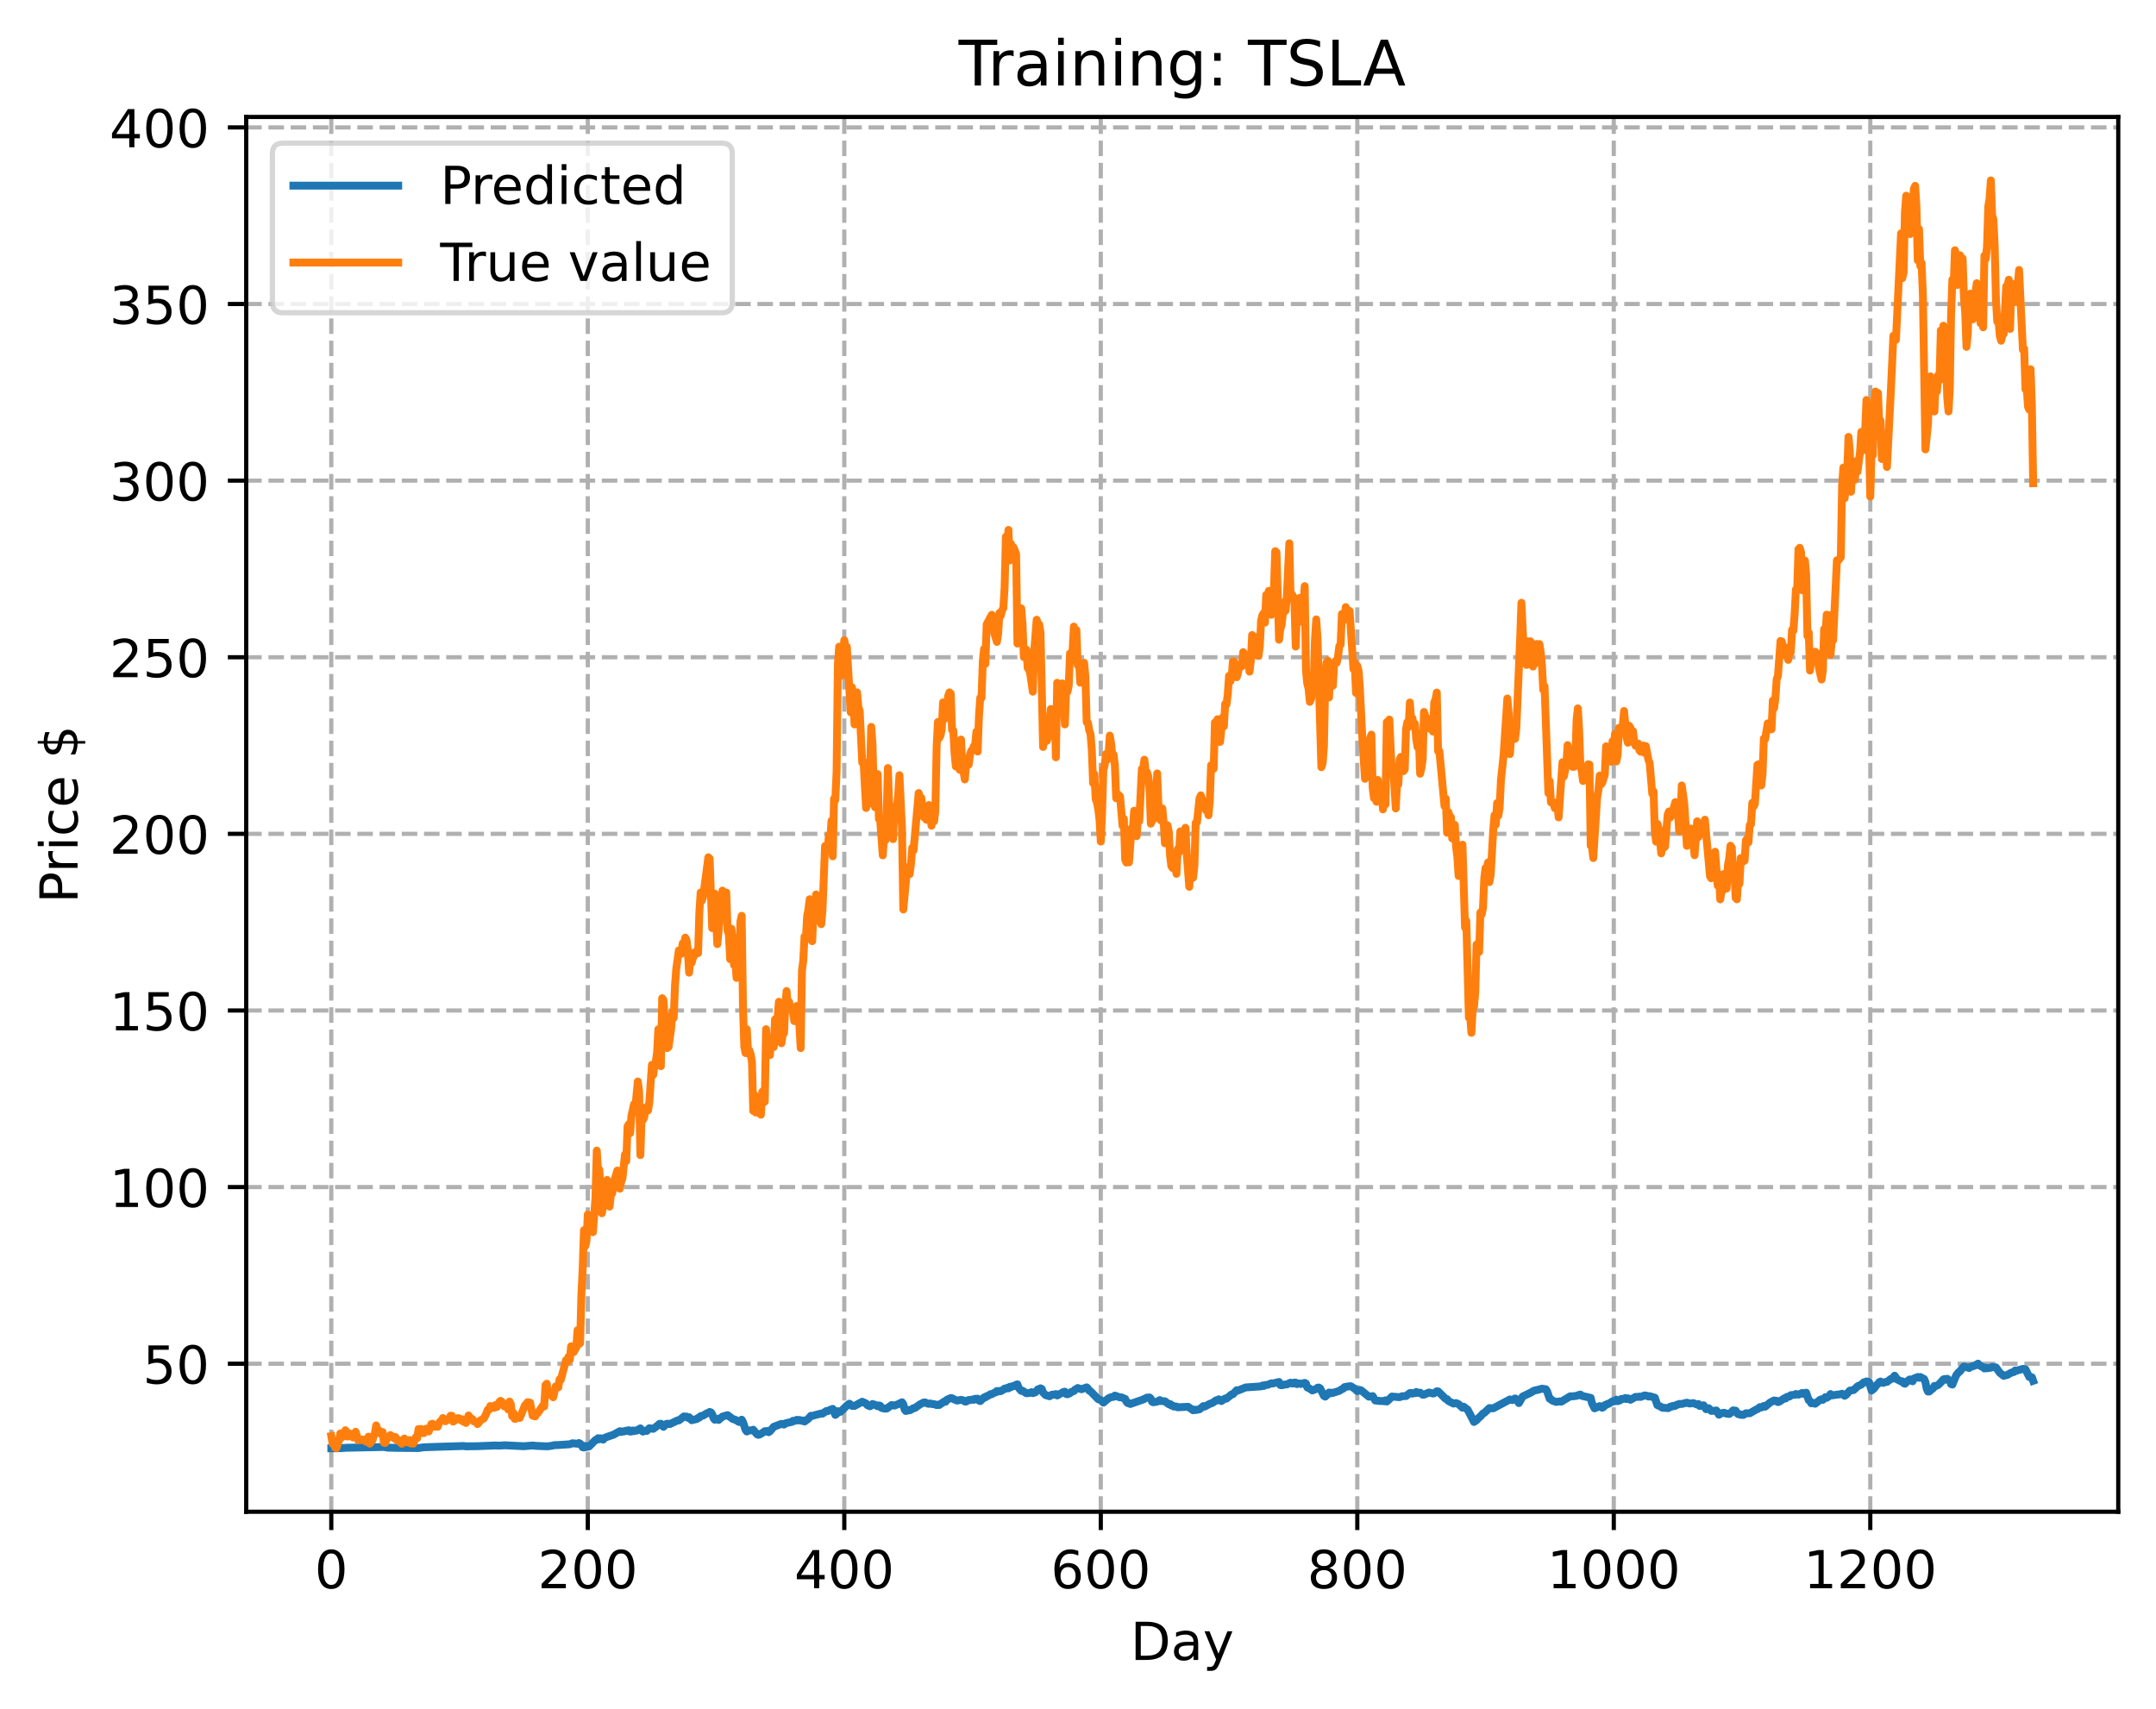 <?xml version="1.0" encoding="utf-8" standalone="no"?>
<!DOCTYPE svg PUBLIC "-//W3C//DTD SVG 1.1//EN"
  "http://www.w3.org/Graphics/SVG/1.1/DTD/svg11.dtd">
<!-- Created with matplotlib (https://matplotlib.org/) -->
<svg height="325.986pt" version="1.1" viewBox="0 0 411.286 325.986" width="411.286pt" xmlns="http://www.w3.org/2000/svg" xmlns:xlink="http://www.w3.org/1999/xlink">
 <defs>
  <style type="text/css">
*{stroke-linecap:butt;stroke-linejoin:round;}
  </style>
 </defs>
 <g id="figure_1">
  <g id="patch_1">
   <path d="M 0 325.986 
L 411.286 325.986 
L 411.286 0 
L 0 0 
z
" style="fill:#ffffff;"/>
  </g>
  <g id="axes_1">
   <g id="patch_2">
    <path d="M 46.966 288.43 
L 404.086 288.43 
L 404.086 22.318 
L 46.966 22.318 
z
" style="fill:#ffffff;"/>
   </g>
   <g id="matplotlib.axis_1">
    <g id="xtick_1">
     <g id="line2d_1">
      <path clip-path="url(#p068d38f20b)" d="M 63.198 288.43 
L 63.198 22.318 
" style="fill:none;stroke:#b0b0b0;stroke-dasharray:2.96,1.28;stroke-dashoffset:0;stroke-width:0.8;"/>
     </g>
     <g id="line2d_2">
      <defs>
       <path d="M 0 0 
L 0 3.5 
" id="me413c749ff" style="stroke:#000000;stroke-width:0.8;"/>
      </defs>
      <g>
       <use style="stroke:#000000;stroke-width:0.8;" x="63.198" xlink:href="#me413c749ff" y="288.43"/>
      </g>
     </g>
     <g id="text_1">
      <!-- 0 -->
      <defs>
       <path d="M 31.781 66.406 
Q 24.172 66.406 20.328 58.906 
Q 16.5 51.422 16.5 36.375 
Q 16.5 21.391 20.328 13.891 
Q 24.172 6.391 31.781 6.391 
Q 39.453 6.391 43.281 13.891 
Q 47.125 21.391 47.125 36.375 
Q 47.125 51.422 43.281 58.906 
Q 39.453 66.406 31.781 66.406 
z
M 31.781 74.219 
Q 44.047 74.219 50.516 64.516 
Q 56.984 54.828 56.984 36.375 
Q 56.984 17.969 50.516 8.266 
Q 44.047 -1.422 31.781 -1.422 
Q 19.531 -1.422 13.062 8.266 
Q 6.594 17.969 6.594 36.375 
Q 6.594 54.828 13.062 64.516 
Q 19.531 74.219 31.781 74.219 
z
" id="DejaVuSans-48"/>
      </defs>
      <g transform="translate(60.017 303.029)scale(0.1 -0.1)">
       <use xlink:href="#DejaVuSans-48"/>
      </g>
     </g>
    </g>
    <g id="xtick_2">
     <g id="line2d_3">
      <path clip-path="url(#p068d38f20b)" d="M 112.129 288.43 
L 112.129 22.318 
" style="fill:none;stroke:#b0b0b0;stroke-dasharray:2.96,1.28;stroke-dashoffset:0;stroke-width:0.8;"/>
     </g>
     <g id="line2d_4">
      <g>
       <use style="stroke:#000000;stroke-width:0.8;" x="112.129" xlink:href="#me413c749ff" y="288.43"/>
      </g>
     </g>
     <g id="text_2">
      <!-- 200 -->
      <defs>
       <path d="M 19.188 8.297 
L 53.609 8.297 
L 53.609 0 
L 7.328 0 
L 7.328 8.297 
Q 12.938 14.109 22.625 23.891 
Q 32.328 33.688 34.812 36.531 
Q 39.547 41.844 41.422 45.531 
Q 43.312 49.219 43.312 52.781 
Q 43.312 58.594 39.234 62.25 
Q 35.156 65.922 28.609 65.922 
Q 23.969 65.922 18.812 64.312 
Q 13.672 62.703 7.812 59.422 
L 7.812 69.391 
Q 13.766 71.781 18.938 73 
Q 24.125 74.219 28.422 74.219 
Q 39.75 74.219 46.484 68.547 
Q 53.219 62.891 53.219 53.422 
Q 53.219 48.922 51.531 44.891 
Q 49.859 40.875 45.406 35.406 
Q 44.188 33.984 37.641 27.219 
Q 31.109 20.453 19.188 8.297 
z
" id="DejaVuSans-50"/>
      </defs>
      <g transform="translate(102.585 303.029)scale(0.1 -0.1)">
       <use xlink:href="#DejaVuSans-50"/>
       <use x="63.623" xlink:href="#DejaVuSans-48"/>
       <use x="127.246" xlink:href="#DejaVuSans-48"/>
      </g>
     </g>
    </g>
    <g id="xtick_3">
     <g id="line2d_5">
      <path clip-path="url(#p068d38f20b)" d="M 161.06 288.43 
L 161.06 22.318 
" style="fill:none;stroke:#b0b0b0;stroke-dasharray:2.96,1.28;stroke-dashoffset:0;stroke-width:0.8;"/>
     </g>
     <g id="line2d_6">
      <g>
       <use style="stroke:#000000;stroke-width:0.8;" x="161.06" xlink:href="#me413c749ff" y="288.43"/>
      </g>
     </g>
     <g id="text_3">
      <!-- 400 -->
      <defs>
       <path d="M 37.797 64.312 
L 12.891 25.391 
L 37.797 25.391 
z
M 35.203 72.906 
L 47.609 72.906 
L 47.609 25.391 
L 58.016 25.391 
L 58.016 17.188 
L 47.609 17.188 
L 47.609 0 
L 37.797 0 
L 37.797 17.188 
L 4.891 17.188 
L 4.891 26.703 
z
" id="DejaVuSans-52"/>
      </defs>
      <g transform="translate(151.516 303.029)scale(0.1 -0.1)">
       <use xlink:href="#DejaVuSans-52"/>
       <use x="63.623" xlink:href="#DejaVuSans-48"/>
       <use x="127.246" xlink:href="#DejaVuSans-48"/>
      </g>
     </g>
    </g>
    <g id="xtick_4">
     <g id="line2d_7">
      <path clip-path="url(#p068d38f20b)" d="M 209.99 288.43 
L 209.99 22.318 
" style="fill:none;stroke:#b0b0b0;stroke-dasharray:2.96,1.28;stroke-dashoffset:0;stroke-width:0.8;"/>
     </g>
     <g id="line2d_8">
      <g>
       <use style="stroke:#000000;stroke-width:0.8;" x="209.99" xlink:href="#me413c749ff" y="288.43"/>
      </g>
     </g>
     <g id="text_4">
      <!-- 600 -->
      <defs>
       <path d="M 33.016 40.375 
Q 26.375 40.375 22.484 35.828 
Q 18.609 31.297 18.609 23.391 
Q 18.609 15.531 22.484 10.953 
Q 26.375 6.391 33.016 6.391 
Q 39.656 6.391 43.531 10.953 
Q 47.406 15.531 47.406 23.391 
Q 47.406 31.297 43.531 35.828 
Q 39.656 40.375 33.016 40.375 
z
M 52.594 71.297 
L 52.594 62.312 
Q 48.875 64.062 45.094 64.984 
Q 41.312 65.922 37.594 65.922 
Q 27.828 65.922 22.672 59.328 
Q 17.531 52.734 16.797 39.406 
Q 19.672 43.656 24.016 45.922 
Q 28.375 48.188 33.594 48.188 
Q 44.578 48.188 50.953 41.516 
Q 57.328 34.859 57.328 23.391 
Q 57.328 12.156 50.688 5.359 
Q 44.047 -1.422 33.016 -1.422 
Q 20.359 -1.422 13.672 8.266 
Q 6.984 17.969 6.984 36.375 
Q 6.984 53.656 15.188 63.938 
Q 23.391 74.219 37.203 74.219 
Q 40.922 74.219 44.703 73.484 
Q 48.484 72.75 52.594 71.297 
z
" id="DejaVuSans-54"/>
      </defs>
      <g transform="translate(200.446 303.029)scale(0.1 -0.1)">
       <use xlink:href="#DejaVuSans-54"/>
       <use x="63.623" xlink:href="#DejaVuSans-48"/>
       <use x="127.246" xlink:href="#DejaVuSans-48"/>
      </g>
     </g>
    </g>
    <g id="xtick_5">
     <g id="line2d_9">
      <path clip-path="url(#p068d38f20b)" d="M 258.921 288.43 
L 258.921 22.318 
" style="fill:none;stroke:#b0b0b0;stroke-dasharray:2.96,1.28;stroke-dashoffset:0;stroke-width:0.8;"/>
     </g>
     <g id="line2d_10">
      <g>
       <use style="stroke:#000000;stroke-width:0.8;" x="258.921" xlink:href="#me413c749ff" y="288.43"/>
      </g>
     </g>
     <g id="text_5">
      <!-- 800 -->
      <defs>
       <path d="M 31.781 34.625 
Q 24.75 34.625 20.719 30.859 
Q 16.703 27.094 16.703 20.516 
Q 16.703 13.922 20.719 10.156 
Q 24.75 6.391 31.781 6.391 
Q 38.812 6.391 42.859 10.172 
Q 46.922 13.969 46.922 20.516 
Q 46.922 27.094 42.891 30.859 
Q 38.875 34.625 31.781 34.625 
z
M 21.922 38.812 
Q 15.578 40.375 12.031 44.719 
Q 8.5 49.078 8.5 55.328 
Q 8.5 64.062 14.719 69.141 
Q 20.953 74.219 31.781 74.219 
Q 42.672 74.219 48.875 69.141 
Q 55.078 64.062 55.078 55.328 
Q 55.078 49.078 51.531 44.719 
Q 48 40.375 41.703 38.812 
Q 48.828 37.156 52.797 32.312 
Q 56.781 27.484 56.781 20.516 
Q 56.781 9.906 50.312 4.234 
Q 43.844 -1.422 31.781 -1.422 
Q 19.734 -1.422 13.25 4.234 
Q 6.781 9.906 6.781 20.516 
Q 6.781 27.484 10.781 32.312 
Q 14.797 37.156 21.922 38.812 
z
M 18.312 54.391 
Q 18.312 48.734 21.844 45.562 
Q 25.391 42.391 31.781 42.391 
Q 38.141 42.391 41.719 45.562 
Q 45.312 48.734 45.312 54.391 
Q 45.312 60.062 41.719 63.234 
Q 38.141 66.406 31.781 66.406 
Q 25.391 66.406 21.844 63.234 
Q 18.312 60.062 18.312 54.391 
z
" id="DejaVuSans-56"/>
      </defs>
      <g transform="translate(249.377 303.029)scale(0.1 -0.1)">
       <use xlink:href="#DejaVuSans-56"/>
       <use x="63.623" xlink:href="#DejaVuSans-48"/>
       <use x="127.246" xlink:href="#DejaVuSans-48"/>
      </g>
     </g>
    </g>
    <g id="xtick_6">
     <g id="line2d_11">
      <path clip-path="url(#p068d38f20b)" d="M 307.851 288.43 
L 307.851 22.318 
" style="fill:none;stroke:#b0b0b0;stroke-dasharray:2.96,1.28;stroke-dashoffset:0;stroke-width:0.8;"/>
     </g>
     <g id="line2d_12">
      <g>
       <use style="stroke:#000000;stroke-width:0.8;" x="307.851" xlink:href="#me413c749ff" y="288.43"/>
      </g>
     </g>
     <g id="text_6">
      <!-- 1000 -->
      <defs>
       <path d="M 12.406 8.297 
L 28.516 8.297 
L 28.516 63.922 
L 10.984 60.406 
L 10.984 69.391 
L 28.422 72.906 
L 38.281 72.906 
L 38.281 8.297 
L 54.391 8.297 
L 54.391 0 
L 12.406 0 
z
" id="DejaVuSans-49"/>
      </defs>
      <g transform="translate(295.126 303.029)scale(0.1 -0.1)">
       <use xlink:href="#DejaVuSans-49"/>
       <use x="63.623" xlink:href="#DejaVuSans-48"/>
       <use x="127.246" xlink:href="#DejaVuSans-48"/>
       <use x="190.869" xlink:href="#DejaVuSans-48"/>
      </g>
     </g>
    </g>
    <g id="xtick_7">
     <g id="line2d_13">
      <path clip-path="url(#p068d38f20b)" d="M 356.782 288.43 
L 356.782 22.318 
" style="fill:none;stroke:#b0b0b0;stroke-dasharray:2.96,1.28;stroke-dashoffset:0;stroke-width:0.8;"/>
     </g>
     <g id="line2d_14">
      <g>
       <use style="stroke:#000000;stroke-width:0.8;" x="356.782" xlink:href="#me413c749ff" y="288.43"/>
      </g>
     </g>
     <g id="text_7">
      <!-- 1200 -->
      <g transform="translate(344.057 303.029)scale(0.1 -0.1)">
       <use xlink:href="#DejaVuSans-49"/>
       <use x="63.623" xlink:href="#DejaVuSans-50"/>
       <use x="127.246" xlink:href="#DejaVuSans-48"/>
       <use x="190.869" xlink:href="#DejaVuSans-48"/>
      </g>
     </g>
    </g>
    <g id="text_8">
     <!-- Day -->
     <defs>
      <path d="M 19.672 64.797 
L 19.672 8.109 
L 31.594 8.109 
Q 46.688 8.109 53.688 14.938 
Q 60.688 21.781 60.688 36.531 
Q 60.688 51.172 53.688 57.984 
Q 46.688 64.797 31.594 64.797 
z
M 9.812 72.906 
L 30.078 72.906 
Q 51.266 72.906 61.172 64.094 
Q 71.094 55.281 71.094 36.531 
Q 71.094 17.672 61.125 8.828 
Q 51.172 0 30.078 0 
L 9.812 0 
z
" id="DejaVuSans-68"/>
      <path d="M 34.281 27.484 
Q 23.391 27.484 19.188 25 
Q 14.984 22.516 14.984 16.5 
Q 14.984 11.719 18.141 8.906 
Q 21.297 6.109 26.703 6.109 
Q 34.188 6.109 38.703 11.406 
Q 43.219 16.703 43.219 25.484 
L 43.219 27.484 
z
M 52.203 31.203 
L 52.203 0 
L 43.219 0 
L 43.219 8.297 
Q 40.141 3.328 35.547 0.953 
Q 30.953 -1.422 24.312 -1.422 
Q 15.922 -1.422 10.953 3.297 
Q 6 8.016 6 15.922 
Q 6 25.141 12.172 29.828 
Q 18.359 34.516 30.609 34.516 
L 43.219 34.516 
L 43.219 35.406 
Q 43.219 41.609 39.141 45 
Q 35.062 48.391 27.688 48.391 
Q 23 48.391 18.547 47.266 
Q 14.109 46.141 10.016 43.891 
L 10.016 52.203 
Q 14.938 54.109 19.578 55.047 
Q 24.219 56 28.609 56 
Q 40.484 56 46.344 49.844 
Q 52.203 43.703 52.203 31.203 
z
" id="DejaVuSans-97"/>
      <path d="M 32.172 -5.078 
Q 28.375 -14.844 24.75 -17.812 
Q 21.141 -20.797 15.094 -20.797 
L 7.906 -20.797 
L 7.906 -13.281 
L 13.188 -13.281 
Q 16.891 -13.281 18.938 -11.516 
Q 21 -9.766 23.484 -3.219 
L 25.094 0.875 
L 2.984 54.688 
L 12.5 54.688 
L 29.594 11.922 
L 46.688 54.688 
L 56.203 54.688 
z
" id="DejaVuSans-121"/>
     </defs>
     <g transform="translate(215.652 316.707)scale(0.1 -0.1)">
      <use xlink:href="#DejaVuSans-68"/>
      <use x="77.002" xlink:href="#DejaVuSans-97"/>
      <use x="138.281" xlink:href="#DejaVuSans-121"/>
     </g>
    </g>
   </g>
   <g id="matplotlib.axis_2">
    <g id="ytick_1">
     <g id="line2d_15">
      <path clip-path="url(#p068d38f20b)" d="M 46.966 260.188 
L 404.086 260.188 
" style="fill:none;stroke:#b0b0b0;stroke-dasharray:2.96,1.28;stroke-dashoffset:0;stroke-width:0.8;"/>
     </g>
     <g id="line2d_16">
      <defs>
       <path d="M 0 0 
L -3.5 0 
" id="mebe9cad79b" style="stroke:#000000;stroke-width:0.8;"/>
      </defs>
      <g>
       <use style="stroke:#000000;stroke-width:0.8;" x="46.966" xlink:href="#mebe9cad79b" y="260.188"/>
      </g>
     </g>
     <g id="text_9">
      <!-- 50 -->
      <defs>
       <path d="M 10.797 72.906 
L 49.516 72.906 
L 49.516 64.594 
L 19.828 64.594 
L 19.828 46.734 
Q 21.969 47.469 24.109 47.828 
Q 26.266 48.188 28.422 48.188 
Q 40.625 48.188 47.75 41.5 
Q 54.891 34.812 54.891 23.391 
Q 54.891 11.625 47.562 5.094 
Q 40.234 -1.422 26.906 -1.422 
Q 22.312 -1.422 17.547 -0.641 
Q 12.797 0.141 7.719 1.703 
L 7.719 11.625 
Q 12.109 9.234 16.797 8.062 
Q 21.484 6.891 26.703 6.891 
Q 35.156 6.891 40.078 11.328 
Q 45.016 15.766 45.016 23.391 
Q 45.016 31 40.078 35.438 
Q 35.156 39.891 26.703 39.891 
Q 22.75 39.891 18.812 39.016 
Q 14.891 38.141 10.797 36.281 
z
" id="DejaVuSans-53"/>
      </defs>
      <g transform="translate(27.241 263.987)scale(0.1 -0.1)">
       <use xlink:href="#DejaVuSans-53"/>
       <use x="63.623" xlink:href="#DejaVuSans-48"/>
      </g>
     </g>
    </g>
    <g id="ytick_2">
     <g id="line2d_17">
      <path clip-path="url(#p068d38f20b)" d="M 46.966 226.491 
L 404.086 226.491 
" style="fill:none;stroke:#b0b0b0;stroke-dasharray:2.96,1.28;stroke-dashoffset:0;stroke-width:0.8;"/>
     </g>
     <g id="line2d_18">
      <g>
       <use style="stroke:#000000;stroke-width:0.8;" x="46.966" xlink:href="#mebe9cad79b" y="226.491"/>
      </g>
     </g>
     <g id="text_10">
      <!-- 100 -->
      <g transform="translate(20.878 230.29)scale(0.1 -0.1)">
       <use xlink:href="#DejaVuSans-49"/>
       <use x="63.623" xlink:href="#DejaVuSans-48"/>
       <use x="127.246" xlink:href="#DejaVuSans-48"/>
      </g>
     </g>
    </g>
    <g id="ytick_3">
     <g id="line2d_19">
      <path clip-path="url(#p068d38f20b)" d="M 46.966 192.793 
L 404.086 192.793 
" style="fill:none;stroke:#b0b0b0;stroke-dasharray:2.96,1.28;stroke-dashoffset:0;stroke-width:0.8;"/>
     </g>
     <g id="line2d_20">
      <g>
       <use style="stroke:#000000;stroke-width:0.8;" x="46.966" xlink:href="#mebe9cad79b" y="192.793"/>
      </g>
     </g>
     <g id="text_11">
      <!-- 150 -->
      <g transform="translate(20.878 196.592)scale(0.1 -0.1)">
       <use xlink:href="#DejaVuSans-49"/>
       <use x="63.623" xlink:href="#DejaVuSans-53"/>
       <use x="127.246" xlink:href="#DejaVuSans-48"/>
      </g>
     </g>
    </g>
    <g id="ytick_4">
     <g id="line2d_21">
      <path clip-path="url(#p068d38f20b)" d="M 46.966 159.095 
L 404.086 159.095 
" style="fill:none;stroke:#b0b0b0;stroke-dasharray:2.96,1.28;stroke-dashoffset:0;stroke-width:0.8;"/>
     </g>
     <g id="line2d_22">
      <g>
       <use style="stroke:#000000;stroke-width:0.8;" x="46.966" xlink:href="#mebe9cad79b" y="159.095"/>
      </g>
     </g>
     <g id="text_12">
      <!-- 200 -->
      <g transform="translate(20.878 162.895)scale(0.1 -0.1)">
       <use xlink:href="#DejaVuSans-50"/>
       <use x="63.623" xlink:href="#DejaVuSans-48"/>
       <use x="127.246" xlink:href="#DejaVuSans-48"/>
      </g>
     </g>
    </g>
    <g id="ytick_5">
     <g id="line2d_23">
      <path clip-path="url(#p068d38f20b)" d="M 46.966 125.398 
L 404.086 125.398 
" style="fill:none;stroke:#b0b0b0;stroke-dasharray:2.96,1.28;stroke-dashoffset:0;stroke-width:0.8;"/>
     </g>
     <g id="line2d_24">
      <g>
       <use style="stroke:#000000;stroke-width:0.8;" x="46.966" xlink:href="#mebe9cad79b" y="125.398"/>
      </g>
     </g>
     <g id="text_13">
      <!-- 250 -->
      <g transform="translate(20.878 129.197)scale(0.1 -0.1)">
       <use xlink:href="#DejaVuSans-50"/>
       <use x="63.623" xlink:href="#DejaVuSans-53"/>
       <use x="127.246" xlink:href="#DejaVuSans-48"/>
      </g>
     </g>
    </g>
    <g id="ytick_6">
     <g id="line2d_25">
      <path clip-path="url(#p068d38f20b)" d="M 46.966 91.7 
L 404.086 91.7 
" style="fill:none;stroke:#b0b0b0;stroke-dasharray:2.96,1.28;stroke-dashoffset:0;stroke-width:0.8;"/>
     </g>
     <g id="line2d_26">
      <g>
       <use style="stroke:#000000;stroke-width:0.8;" x="46.966" xlink:href="#mebe9cad79b" y="91.7"/>
      </g>
     </g>
     <g id="text_14">
      <!-- 300 -->
      <defs>
       <path d="M 40.578 39.312 
Q 47.656 37.797 51.625 33 
Q 55.609 28.219 55.609 21.188 
Q 55.609 10.406 48.188 4.484 
Q 40.766 -1.422 27.094 -1.422 
Q 22.516 -1.422 17.656 -0.516 
Q 12.797 0.391 7.625 2.203 
L 7.625 11.719 
Q 11.719 9.328 16.594 8.109 
Q 21.484 6.891 26.812 6.891 
Q 36.078 6.891 40.938 10.547 
Q 45.797 14.203 45.797 21.188 
Q 45.797 27.641 41.281 31.266 
Q 36.766 34.906 28.719 34.906 
L 20.219 34.906 
L 20.219 43.016 
L 29.109 43.016 
Q 36.375 43.016 40.234 45.922 
Q 44.094 48.828 44.094 54.297 
Q 44.094 59.906 40.109 62.906 
Q 36.141 65.922 28.719 65.922 
Q 24.656 65.922 20.016 65.031 
Q 15.375 64.156 9.812 62.312 
L 9.812 71.094 
Q 15.438 72.656 20.344 73.438 
Q 25.25 74.219 29.594 74.219 
Q 40.828 74.219 47.359 69.109 
Q 53.906 64.016 53.906 55.328 
Q 53.906 49.266 50.438 45.094 
Q 46.969 40.922 40.578 39.312 
z
" id="DejaVuSans-51"/>
      </defs>
      <g transform="translate(20.878 95.499)scale(0.1 -0.1)">
       <use xlink:href="#DejaVuSans-51"/>
       <use x="63.623" xlink:href="#DejaVuSans-48"/>
       <use x="127.246" xlink:href="#DejaVuSans-48"/>
      </g>
     </g>
    </g>
    <g id="ytick_7">
     <g id="line2d_27">
      <path clip-path="url(#p068d38f20b)" d="M 46.966 58.002 
L 404.086 58.002 
" style="fill:none;stroke:#b0b0b0;stroke-dasharray:2.96,1.28;stroke-dashoffset:0;stroke-width:0.8;"/>
     </g>
     <g id="line2d_28">
      <g>
       <use style="stroke:#000000;stroke-width:0.8;" x="46.966" xlink:href="#mebe9cad79b" y="58.002"/>
      </g>
     </g>
     <g id="text_15">
      <!-- 350 -->
      <g transform="translate(20.878 61.802)scale(0.1 -0.1)">
       <use xlink:href="#DejaVuSans-51"/>
       <use x="63.623" xlink:href="#DejaVuSans-53"/>
       <use x="127.246" xlink:href="#DejaVuSans-48"/>
      </g>
     </g>
    </g>
    <g id="ytick_8">
     <g id="line2d_29">
      <path clip-path="url(#p068d38f20b)" d="M 46.966 24.305 
L 404.086 24.305 
" style="fill:none;stroke:#b0b0b0;stroke-dasharray:2.96,1.28;stroke-dashoffset:0;stroke-width:0.8;"/>
     </g>
     <g id="line2d_30">
      <g>
       <use style="stroke:#000000;stroke-width:0.8;" x="46.966" xlink:href="#mebe9cad79b" y="24.305"/>
      </g>
     </g>
     <g id="text_16">
      <!-- 400 -->
      <g transform="translate(20.878 28.104)scale(0.1 -0.1)">
       <use xlink:href="#DejaVuSans-52"/>
       <use x="63.623" xlink:href="#DejaVuSans-48"/>
       <use x="127.246" xlink:href="#DejaVuSans-48"/>
      </g>
     </g>
    </g>
    <g id="text_17">
     <!-- Price $ -->
     <defs>
      <path d="M 19.672 64.797 
L 19.672 37.406 
L 32.078 37.406 
Q 38.969 37.406 42.719 40.969 
Q 46.484 44.531 46.484 51.125 
Q 46.484 57.672 42.719 61.234 
Q 38.969 64.797 32.078 64.797 
z
M 9.812 72.906 
L 32.078 72.906 
Q 44.344 72.906 50.609 67.359 
Q 56.891 61.812 56.891 51.125 
Q 56.891 40.328 50.609 34.812 
Q 44.344 29.297 32.078 29.297 
L 19.672 29.297 
L 19.672 0 
L 9.812 0 
z
" id="DejaVuSans-80"/>
      <path d="M 41.109 46.297 
Q 39.594 47.172 37.812 47.578 
Q 36.031 48 33.891 48 
Q 26.266 48 22.188 43.047 
Q 18.109 38.094 18.109 28.812 
L 18.109 0 
L 9.078 0 
L 9.078 54.688 
L 18.109 54.688 
L 18.109 46.188 
Q 20.953 51.172 25.484 53.578 
Q 30.031 56 36.531 56 
Q 37.453 56 38.578 55.875 
Q 39.703 55.766 41.062 55.516 
z
" id="DejaVuSans-114"/>
      <path d="M 9.422 54.688 
L 18.406 54.688 
L 18.406 0 
L 9.422 0 
z
M 9.422 75.984 
L 18.406 75.984 
L 18.406 64.594 
L 9.422 64.594 
z
" id="DejaVuSans-105"/>
      <path d="M 48.781 52.594 
L 48.781 44.188 
Q 44.969 46.297 41.141 47.344 
Q 37.312 48.391 33.406 48.391 
Q 24.656 48.391 19.812 42.844 
Q 14.984 37.312 14.984 27.297 
Q 14.984 17.281 19.812 11.734 
Q 24.656 6.203 33.406 6.203 
Q 37.312 6.203 41.141 7.25 
Q 44.969 8.297 48.781 10.406 
L 48.781 2.094 
Q 45.016 0.344 40.984 -0.531 
Q 36.969 -1.422 32.422 -1.422 
Q 20.062 -1.422 12.781 6.344 
Q 5.516 14.109 5.516 27.297 
Q 5.516 40.672 12.859 48.328 
Q 20.219 56 33.016 56 
Q 37.156 56 41.109 55.141 
Q 45.062 54.297 48.781 52.594 
z
" id="DejaVuSans-99"/>
      <path d="M 56.203 29.594 
L 56.203 25.203 
L 14.891 25.203 
Q 15.484 15.922 20.484 11.062 
Q 25.484 6.203 34.422 6.203 
Q 39.594 6.203 44.453 7.469 
Q 49.312 8.734 54.109 11.281 
L 54.109 2.781 
Q 49.266 0.734 44.188 -0.344 
Q 39.109 -1.422 33.891 -1.422 
Q 20.797 -1.422 13.156 6.188 
Q 5.516 13.812 5.516 26.812 
Q 5.516 40.234 12.766 48.109 
Q 20.016 56 32.328 56 
Q 43.359 56 49.781 48.891 
Q 56.203 41.797 56.203 29.594 
z
M 47.219 32.234 
Q 47.125 39.594 43.094 43.984 
Q 39.062 48.391 32.422 48.391 
Q 24.906 48.391 20.391 44.141 
Q 15.875 39.891 15.188 32.172 
z
" id="DejaVuSans-101"/>
      <path id="DejaVuSans-32"/>
      <path d="M 33.797 -14.703 
L 28.906 -14.703 
L 28.859 0 
Q 23.734 0.094 18.609 1.188 
Q 13.484 2.297 8.297 4.5 
L 8.297 13.281 
Q 13.281 10.156 18.375 8.562 
Q 23.484 6.984 28.906 6.938 
L 28.906 29.203 
Q 18.109 30.953 13.203 35.156 
Q 8.297 39.359 8.297 46.688 
Q 8.297 54.641 13.625 59.219 
Q 18.953 63.812 28.906 64.5 
L 28.906 75.984 
L 33.797 75.984 
L 33.797 64.656 
Q 38.328 64.453 42.578 63.688 
Q 46.828 62.938 50.875 61.625 
L 50.875 53.078 
Q 46.828 55.125 42.547 56.25 
Q 38.281 57.375 33.797 57.562 
L 33.797 36.719 
Q 44.875 35.016 50.094 30.609 
Q 55.328 26.219 55.328 18.609 
Q 55.328 10.359 49.781 5.594 
Q 44.234 0.828 33.797 0.094 
z
M 28.906 37.594 
L 28.906 57.625 
Q 23.25 56.984 20.266 54.391 
Q 17.281 51.812 17.281 47.516 
Q 17.281 43.312 20.031 40.969 
Q 22.797 38.625 28.906 37.594 
z
M 33.797 28.219 
L 33.797 7.078 
Q 39.984 7.906 43.141 10.594 
Q 46.297 13.281 46.297 17.672 
Q 46.297 21.969 43.281 24.5 
Q 40.281 27.047 33.797 28.219 
z
" id="DejaVuSans-36"/>
     </defs>
     <g transform="translate(14.798 172.342)rotate(-90)scale(0.1 -0.1)">
      <use xlink:href="#DejaVuSans-80"/>
      <use x="58.553" xlink:href="#DejaVuSans-114"/>
      <use x="99.666" xlink:href="#DejaVuSans-105"/>
      <use x="127.449" xlink:href="#DejaVuSans-99"/>
      <use x="182.43" xlink:href="#DejaVuSans-101"/>
      <use x="243.953" xlink:href="#DejaVuSans-32"/>
      <use x="275.74" xlink:href="#DejaVuSans-36"/>
     </g>
    </g>
   </g>
   <g id="line2d_31">
    <path clip-path="url(#p068d38f20b)" d="M 63.198 276.325 
L 64.422 276.319 
L 65.4 276.274 
L 66.134 276.223 
L 72.006 276.106 
L 73.229 276.073 
L 73.963 276.204 
L 75.92 276.245 
L 79.835 276.281 
L 80.813 276.134 
L 82.771 276.065 
L 88.398 275.889 
L 88.887 275.955 
L 91.089 275.924 
L 94.025 275.807 
L 94.514 275.782 
L 95.003 275.821 
L 95.737 275.794 
L 96.227 275.749 
L 99.896 275.931 
L 101.609 275.796 
L 102.343 275.872 
L 104.055 275.94 
L 104.545 275.941 
L 105.279 275.841 
L 105.768 275.724 
L 106.502 275.704 
L 108.704 275.556 
L 109.193 275.368 
L 110.172 275.459 
L 110.416 275.323 
L 110.661 275.44 
L 110.906 275.697 
L 111.15 276.126 
L 111.395 276.179 
L 111.64 275.865 
L 111.884 276.092 
L 112.374 275.976 
L 113.597 274.741 
L 113.842 274.705 
L 114.086 274.4 
L 114.331 274.605 
L 114.575 274.417 
L 115.065 274.67 
L 115.309 274.345 
L 116.043 274.069 
L 117.022 273.743 
L 118.245 273.061 
L 118.49 273.219 
L 118.735 273.096 
L 118.979 273.127 
L 119.469 272.957 
L 119.713 273.034 
L 119.958 272.88 
L 120.203 273.143 
L 120.447 273.121 
L 120.692 272.927 
L 120.936 273.057 
L 121.181 272.931 
L 121.426 272.961 
L 122.16 272.527 
L 122.404 272.971 
L 122.649 273.139 
L 122.894 272.976 
L 123.383 273.011 
L 123.872 272.496 
L 124.606 272.615 
L 125.34 272.077 
L 125.83 271.653 
L 126.074 271.644 
L 126.563 272.231 
L 127.053 271.71 
L 127.297 271.629 
L 127.787 271.705 
L 129.255 271.005 
L 129.499 271.007 
L 130.478 270.244 
L 130.723 270.331 
L 130.967 270.277 
L 131.212 270.511 
L 131.457 270.396 
L 131.946 270.971 
L 132.924 270.732 
L 133.169 270.529 
L 133.414 270.471 
L 133.658 270.187 
L 134.148 270.072 
L 134.882 269.629 
L 135.126 269.604 
L 135.371 269.396 
L 135.616 269.472 
L 135.86 269.808 
L 136.105 270.565 
L 136.35 270.879 
L 136.839 270.691 
L 137.084 270.924 
L 137.818 270.275 
L 138.551 270.062 
L 138.796 269.997 
L 139.775 270.738 
L 140.264 270.877 
L 140.998 271.309 
L 141.487 270.868 
L 141.732 271.31 
L 142.221 272.797 
L 142.466 273.124 
L 142.711 272.897 
L 143.2 272.934 
L 143.689 272.787 
L 144.423 273.666 
L 144.668 273.759 
L 144.912 273.699 
L 145.646 273.255 
L 145.891 273.062 
L 146.38 273.03 
L 146.625 273.253 
L 146.87 273.091 
L 147.604 272.224 
L 149.072 271.663 
L 149.561 271.8 
L 149.806 271.576 
L 150.295 271.449 
L 150.784 271.349 
L 151.029 271.301 
L 151.273 271.074 
L 151.518 271.132 
L 152.007 270.892 
L 152.252 271.024 
L 152.497 270.908 
L 152.986 271.1 
L 153.231 271.014 
L 153.475 271.215 
L 154.209 270.682 
L 154.699 270.123 
L 154.943 270.153 
L 155.677 269.941 
L 156.656 269.693 
L 156.9 269.717 
L 157.634 269.215 
L 157.879 269.249 
L 158.368 268.987 
L 158.858 268.809 
L 159.347 269.953 
L 159.592 269.758 
L 159.836 269.244 
L 160.326 269.371 
L 161.549 268.175 
L 162.038 267.816 
L 162.527 268.232 
L 163.017 268.239 
L 164.485 267.44 
L 165.219 267.785 
L 165.463 268.094 
L 165.953 268.308 
L 166.197 268.18 
L 166.442 267.877 
L 166.931 268.025 
L 167.421 268.308 
L 167.665 268.147 
L 167.91 268.212 
L 168.154 268.609 
L 168.644 268.745 
L 169.133 268.758 
L 170.112 268.066 
L 170.601 268.187 
L 171.335 267.912 
L 172.069 267.545 
L 172.314 267.896 
L 172.558 268.905 
L 172.803 269.212 
L 173.048 269.166 
L 173.292 269.001 
L 173.537 269.081 
L 174.026 268.832 
L 174.271 268.656 
L 174.515 268.644 
L 175.494 267.952 
L 176.228 267.58 
L 176.473 267.575 
L 176.962 267.794 
L 177.207 267.853 
L 177.451 267.772 
L 177.941 267.913 
L 178.185 267.893 
L 178.675 268.084 
L 178.919 267.987 
L 179.164 268.068 
L 180.142 267.391 
L 180.387 267.435 
L 180.632 267.073 
L 181.366 266.739 
L 181.61 266.777 
L 182.1 267.035 
L 182.589 267.221 
L 183.323 267.08 
L 183.812 267.196 
L 184.057 267.402 
L 184.302 267.409 
L 184.791 267.104 
L 185.036 267.142 
L 185.525 267.01 
L 185.77 267.081 
L 186.014 266.882 
L 186.503 266.869 
L 186.748 267.21 
L 186.993 267.323 
L 187.727 266.613 
L 187.971 266.614 
L 188.216 266.382 
L 188.461 266.331 
L 188.95 266.002 
L 189.195 266.002 
L 189.684 265.724 
L 189.929 265.651 
L 190.173 265.392 
L 190.418 265.501 
L 190.663 265.38 
L 190.907 265.426 
L 191.397 265.153 
L 191.641 264.935 
L 191.886 264.943 
L 192.13 264.792 
L 192.375 264.888 
L 192.62 264.599 
L 192.864 264.654 
L 193.109 264.484 
L 193.354 264.477 
L 193.843 264.198 
L 194.088 264.127 
L 194.332 264.825 
L 194.822 265.373 
L 195.066 265.352 
L 195.8 265.826 
L 196.534 265.752 
L 196.779 265.617 
L 197.024 265.805 
L 197.513 265.644 
L 198.002 265.079 
L 198.247 265.045 
L 198.491 264.883 
L 198.736 265.016 
L 198.981 265.702 
L 199.47 266.172 
L 200.204 266.4 
L 200.693 266.092 
L 200.938 266.106 
L 201.427 265.981 
L 201.672 266.248 
L 202.895 265.567 
L 203.14 265.523 
L 203.385 265.961 
L 203.629 266.025 
L 204.118 265.819 
L 204.363 265.577 
L 204.852 265.409 
L 205.097 265.113 
L 205.342 265.033 
L 205.586 264.825 
L 206.32 265.061 
L 207.299 264.701 
L 207.544 264.936 
L 207.788 265.33 
L 208.033 265.448 
L 209.501 266.955 
L 209.99 267.129 
L 210.479 267.615 
L 211.458 266.792 
L 211.947 266.567 
L 212.437 266.508 
L 212.681 266.27 
L 213.66 266.62 
L 213.905 266.6 
L 214.639 266.903 
L 214.883 267.443 
L 215.128 267.697 
L 215.373 267.725 
L 215.617 267.87 
L 218.064 267.019 
L 218.798 266.658 
L 219.287 266.626 
L 219.532 266.857 
L 219.776 267.446 
L 220.021 267.54 
L 220.755 267.423 
L 221.244 267.132 
L 221.489 267.307 
L 222.223 267.359 
L 222.957 267.914 
L 223.201 267.878 
L 223.446 268.158 
L 223.691 268.165 
L 223.935 268.369 
L 224.425 268.361 
L 224.669 268.508 
L 226.627 268.398 
L 227.361 268.898 
L 227.605 269.074 
L 227.85 268.947 
L 228.094 269.022 
L 228.828 268.884 
L 229.562 268.267 
L 229.807 268.369 
L 230.786 267.844 
L 231.275 267.68 
L 232.009 267.163 
L 232.254 267.188 
L 232.498 266.978 
L 232.743 267.067 
L 232.988 267.31 
L 233.722 266.825 
L 233.966 266.85 
L 234.945 266.042 
L 235.189 266.009 
L 235.923 265.242 
L 236.168 265.3 
L 237.636 264.713 
L 240.572 264.51 
L 240.816 264.344 
L 241.061 264.438 
L 241.306 264.269 
L 241.795 264.226 
L 242.529 263.923 
L 242.774 263.964 
L 243.997 263.671 
L 244.242 264.259 
L 244.486 264.305 
L 245.22 264.138 
L 245.465 264.146 
L 246.199 263.805 
L 246.443 263.957 
L 246.688 263.967 
L 246.933 263.788 
L 247.177 263.796 
L 247.422 264.08 
L 247.911 263.945 
L 248.156 264.054 
L 248.89 263.846 
L 249.135 263.973 
L 249.379 264.716 
L 249.869 264.949 
L 250.358 265.294 
L 251.092 265.003 
L 251.337 264.769 
L 251.581 264.733 
L 251.826 264.884 
L 252.56 266.33 
L 252.804 266.465 
L 253.294 266.01 
L 253.538 265.69 
L 253.783 265.848 
L 254.028 265.702 
L 254.272 265.763 
L 254.762 265.594 
L 255.496 265.367 
L 255.985 265.034 
L 256.23 264.951 
L 256.474 264.659 
L 256.964 264.569 
L 257.453 264.481 
L 257.697 264.491 
L 258.431 264.963 
L 258.921 265.421 
L 259.41 265.197 
L 259.655 265.274 
L 261.123 266.476 
L 261.857 266.368 
L 262.346 267.208 
L 263.325 267.306 
L 263.814 267.302 
L 264.058 267.357 
L 264.303 267.17 
L 264.548 267.399 
L 265.037 266.962 
L 265.526 266.453 
L 266.994 266.575 
L 267.484 266.384 
L 268.218 266.358 
L 268.952 265.784 
L 269.196 265.766 
L 269.441 265.894 
L 269.685 265.789 
L 269.93 265.808 
L 270.175 265.576 
L 270.419 265.755 
L 270.909 265.711 
L 271.398 266.107 
L 271.643 266.104 
L 272.377 265.77 
L 272.621 265.68 
L 273.111 265.814 
L 273.355 265.882 
L 273.6 265.821 
L 274.089 265.451 
L 274.334 265.465 
L 274.823 265.943 
L 275.557 266.676 
L 275.802 266.914 
L 276.046 266.944 
L 276.291 267.288 
L 277.27 267.793 
L 277.759 267.696 
L 278.248 267.907 
L 278.982 268.584 
L 279.227 268.391 
L 279.716 268.777 
L 279.961 268.945 
L 280.695 270.337 
L 281.184 271.301 
L 281.673 270.969 
L 282.163 270.438 
L 282.407 270.264 
L 282.897 269.692 
L 283.141 269.576 
L 284.12 268.655 
L 284.854 268.701 
L 288.034 267.007 
L 288.524 267.123 
L 289.013 266.82 
L 289.258 266.933 
L 289.747 267.701 
L 290.481 266.435 
L 291.949 265.734 
L 292.683 265.31 
L 293.417 265.157 
L 294.151 264.952 
L 294.885 265.062 
L 295.129 265.443 
L 295.619 266.872 
L 295.863 266.962 
L 296.108 267.216 
L 296.842 267.48 
L 297.576 267.372 
L 297.821 267.439 
L 299.533 266.409 
L 300.022 266.412 
L 300.756 266.319 
L 301.246 266.129 
L 301.49 266.078 
L 301.735 266.31 
L 303.448 266.707 
L 303.692 267.729 
L 304.182 268.703 
L 305.16 268.269 
L 305.649 268.592 
L 305.894 268.447 
L 306.139 268.086 
L 306.383 268.066 
L 306.628 267.856 
L 306.873 267.84 
L 307.607 267.355 
L 307.851 267.399 
L 308.096 267.314 
L 308.341 267.045 
L 308.585 267.337 
L 309.075 267.159 
L 309.319 266.9 
L 309.809 266.895 
L 310.053 266.727 
L 310.298 266.929 
L 310.543 266.791 
L 311.032 267.07 
L 312.01 266.513 
L 312.5 266.528 
L 312.744 266.464 
L 312.989 266.524 
L 313.723 266.236 
L 314.212 266.312 
L 314.457 266.454 
L 314.702 266.381 
L 315.68 266.673 
L 316.17 268.095 
L 316.659 268.309 
L 317.148 268.601 
L 317.882 268.625 
L 318.127 268.677 
L 318.371 268.606 
L 318.616 268.385 
L 318.861 268.382 
L 319.105 268.23 
L 319.35 268.292 
L 319.595 268.219 
L 319.839 268.027 
L 320.084 268.002 
L 320.329 267.864 
L 320.818 267.871 
L 321.797 267.618 
L 322.286 267.789 
L 323.02 267.704 
L 323.754 267.988 
L 323.998 267.884 
L 324.243 268.256 
L 324.977 268.117 
L 325.466 268.869 
L 325.956 268.67 
L 326.445 269.191 
L 326.934 269.173 
L 327.424 269.11 
L 327.913 269.92 
L 328.402 269.632 
L 328.892 269.54 
L 329.381 269.724 
L 329.87 269.779 
L 330.115 269.613 
L 330.604 269.097 
L 331.093 269.142 
L 331.338 269.606 
L 331.583 269.817 
L 331.827 269.798 
L 332.072 269.954 
L 332.317 269.901 
L 332.561 269.965 
L 333.051 269.641 
L 333.785 269.644 
L 335.008 268.94 
L 335.252 268.855 
L 335.742 268.46 
L 335.986 268.549 
L 336.476 268.245 
L 336.72 268.392 
L 337.21 267.973 
L 337.699 267.579 
L 338.433 267.197 
L 338.678 267.324 
L 338.922 267.257 
L 339.167 267.511 
L 339.412 267.442 
L 340.146 266.944 
L 340.39 266.785 
L 340.635 266.822 
L 340.88 266.515 
L 341.369 266.45 
L 341.613 266.188 
L 342.347 266.122 
L 342.592 265.962 
L 343.081 266.096 
L 343.815 265.763 
L 344.06 265.955 
L 344.549 265.714 
L 345.039 267.158 
L 345.283 267.315 
L 345.528 267.744 
L 346.017 267.68 
L 346.262 267.83 
L 347.24 267.045 
L 347.485 266.975 
L 347.73 267.08 
L 348.219 266.562 
L 348.464 266.699 
L 348.953 266.359 
L 349.198 265.977 
L 349.442 266.23 
L 351.155 265.999 
L 351.4 265.912 
L 351.889 266.305 
L 352.134 266.165 
L 352.868 265.331 
L 353.601 265.21 
L 354.091 264.764 
L 354.335 264.506 
L 355.069 264.171 
L 355.559 263.729 
L 355.803 263.735 
L 356.048 263.564 
L 356.537 263.665 
L 357.027 265.302 
L 357.516 264.898 
L 358.005 264.226 
L 358.25 264.041 
L 358.495 263.715 
L 358.739 263.586 
L 359.228 263.852 
L 359.718 263.672 
L 359.962 263.659 
L 360.696 263.098 
L 360.941 263.071 
L 361.43 262.477 
L 361.92 263.191 
L 362.654 263.556 
L 362.898 263.548 
L 363.143 263.902 
L 363.388 264.012 
L 364.122 263.297 
L 364.366 263.184 
L 364.611 263.268 
L 364.856 263.544 
L 365.1 263.017 
L 365.834 262.726 
L 366.079 262.88 
L 366.323 262.725 
L 367.057 263.119 
L 367.302 263.705 
L 367.547 264.961 
L 367.791 265.5 
L 368.036 265.487 
L 368.525 265.05 
L 368.77 264.881 
L 369.015 264.422 
L 369.259 264.472 
L 369.749 264.227 
L 370.238 263.754 
L 370.727 263.183 
L 370.972 263.103 
L 371.216 263.244 
L 371.461 263.055 
L 371.706 263.324 
L 371.95 263.37 
L 372.195 264.068 
L 372.44 264.169 
L 373.174 262.384 
L 373.663 261.782 
L 373.908 261.621 
L 374.397 260.955 
L 374.642 260.731 
L 375.376 260.912 
L 375.62 261.016 
L 375.865 260.807 
L 376.354 260.675 
L 376.844 260.482 
L 377.333 260.174 
L 377.577 260.502 
L 378.311 260.864 
L 378.556 261.092 
L 378.801 260.933 
L 379.045 261.058 
L 379.779 260.946 
L 380.024 260.816 
L 380.758 260.895 
L 381.492 261.917 
L 382.226 262.497 
L 382.96 262.309 
L 383.694 261.888 
L 384.183 261.761 
L 384.428 261.472 
L 384.672 261.524 
L 385.896 261.172 
L 386.385 261.261 
L 387.119 262.727 
L 387.608 262.766 
L 387.853 263.451 
L 387.853 263.451 
" style="fill:none;stroke:#1f77b4;stroke-linecap:square;stroke-width:1.5;"/>
   </g>
   <g id="line2d_32">
    <path clip-path="url(#p068d38f20b)" d="M 63.198 273.997 
L 63.443 275.453 
L 63.688 275.406 
L 63.932 276.195 
L 64.177 276.296 
L 64.666 274.833 
L 64.911 273.499 
L 65.156 274.28 
L 65.645 273.708 
L 65.89 272.879 
L 66.134 274.058 
L 66.379 274.072 
L 66.623 273.465 
L 67.113 273.997 
L 67.357 274.267 
L 67.847 273.175 
L 68.336 274.799 
L 68.581 274.55 
L 68.825 274.739 
L 69.315 274.665 
L 69.804 275.056 
L 70.293 274.105 
L 70.538 275.44 
L 71.027 274.826 
L 71.517 273.404 
L 71.761 271.955 
L 72.006 272.764 
L 72.495 273.061 
L 72.74 273.654 
L 72.984 273.222 
L 73.229 275.244 
L 73.474 275.325 
L 73.963 274.152 
L 74.208 274.233 
L 74.452 273.802 
L 74.697 274.139 
L 74.942 274.072 
L 75.186 274.415 
L 75.431 274.173 
L 75.676 274.766 
L 76.165 274.799 
L 76.41 275.258 
L 76.654 275.467 
L 77.144 274.462 
L 77.388 274.988 
L 77.633 275.19 
L 77.878 275.116 
L 78.122 274.752 
L 78.367 275.406 
L 78.611 275.339 
L 78.856 275.433 
L 79.345 274.173 
L 79.59 274.395 
L 79.835 272.656 
L 80.079 272.892 
L 80.324 272.629 
L 80.569 272.784 
L 80.813 273.452 
L 81.303 272.582 
L 81.547 272.737 
L 81.792 273.115 
L 82.281 271.699 
L 82.526 271.645 
L 83.015 272.232 
L 83.26 272.137 
L 83.505 272.218 
L 83.749 271.49 
L 83.994 271.18 
L 84.239 271.093 
L 84.483 270.554 
L 84.728 271.039 
L 84.972 271.167 
L 85.462 270.857 
L 85.706 270.587 
L 85.951 270.109 
L 86.196 270.122 
L 86.44 271.234 
L 86.685 271.099 
L 86.93 270.702 
L 87.419 270.56 
L 87.664 270.682 
L 87.908 270.971 
L 88.153 270.783 
L 88.398 271.248 
L 88.642 271.18 
L 88.887 271.497 
L 89.132 271.059 
L 89.376 270.055 
L 89.866 270.702 
L 90.11 270.742 
L 90.355 271.187 
L 90.844 271.288 
L 91.089 271.706 
L 91.333 271.47 
L 91.578 271.039 
L 92.312 270.621 
L 92.801 269.623 
L 93.046 268.956 
L 93.291 268.963 
L 93.535 268.255 
L 93.78 268.309 
L 94.025 268.599 
L 94.269 268.606 
L 94.514 268.073 
L 94.759 268.451 
L 95.003 268.188 
L 95.248 267.487 
L 95.493 267.278 
L 95.737 267.44 
L 96.227 268.35 
L 96.471 267.972 
L 96.716 268.073 
L 96.96 268.923 
L 97.205 267.413 
L 97.45 267.912 
L 97.694 270.19 
L 97.939 269.549 
L 98.184 270.715 
L 98.428 270.682 
L 98.673 270.23 
L 99.162 270.533 
L 100.141 268.121 
L 100.386 267.959 
L 100.63 267.534 
L 101.12 267.615 
L 101.609 270.102 
L 102.098 270.244 
L 102.343 269.657 
L 102.587 269.617 
L 103.566 268.168 
L 103.811 268.35 
L 104.055 264.279 
L 104.3 264.003 
L 104.545 266.186 
L 104.789 265.573 
L 105.034 266.004 
L 105.279 265.694 
L 105.523 266.591 
L 106.013 264.508 
L 106.257 264.4 
L 106.502 264.704 
L 106.747 263.16 
L 106.991 263.255 
L 107.97 259.507 
L 108.215 259.898 
L 108.459 258.84 
L 108.704 259.379 
L 108.948 256.859 
L 109.438 257.978 
L 109.927 257.122 
L 110.172 253.786 
L 110.416 256.475 
L 110.661 256.286 
L 110.906 247.113 
L 111.15 242.153 
L 111.395 234.713 
L 111.64 237.786 
L 111.884 236.708 
L 112.129 231.714 
L 112.374 232.219 
L 112.618 233.27 
L 112.863 234.854 
L 113.108 235.09 
L 113.597 228.458 
L 113.842 219.529 
L 114.086 223.37 
L 114.331 223.154 
L 114.82 231.485 
L 115.065 229.968 
L 115.309 229.611 
L 115.554 228.277 
L 115.799 225.116 
L 116.043 226.457 
L 116.288 230.217 
L 116.533 228.02 
L 116.777 227.717 
L 117.267 225.008 
L 117.756 223.336 
L 118.001 226.052 
L 118.245 226.794 
L 118.49 225.486 
L 118.735 224.873 
L 119.224 220.256 
L 119.469 221.53 
L 119.713 214.912 
L 119.958 214.481 
L 120.203 216.219 
L 120.447 212.951 
L 120.936 210.686 
L 121.181 211.482 
L 121.67 206.339 
L 121.915 208.119 
L 122.16 220.391 
L 122.404 212.843 
L 122.649 213.665 
L 122.894 213.227 
L 123.138 211.374 
L 123.383 211.165 
L 123.628 211.866 
L 123.872 210.268 
L 124.362 203.158 
L 124.606 205.099 
L 124.851 203.387 
L 125.096 202.532 
L 125.34 200.88 
L 125.585 196.378 
L 125.83 198.083 
L 126.074 203.421 
L 126.319 190.448 
L 126.563 190.771 
L 126.808 194.559 
L 127.053 195.873 
L 127.297 199.964 
L 127.542 199.755 
L 128.031 196.23 
L 128.276 193.076 
L 128.521 194.235 
L 128.765 188.008 
L 129.01 184.813 
L 129.499 181.329 
L 129.989 181.969 
L 130.233 179.988 
L 130.478 180.028 
L 130.723 178.896 
L 130.967 179.361 
L 131.212 181.356 
L 131.457 185.582 
L 131.701 181.76 
L 131.946 183.681 
L 132.191 182.731 
L 132.435 182.32 
L 132.68 181.619 
L 132.924 181.855 
L 133.169 181.861 
L 133.414 173.976 
L 133.658 170.29 
L 133.903 171.826 
L 134.148 171.004 
L 135.126 163.564 
L 135.371 163.813 
L 135.86 177.083 
L 136.105 171.914 
L 136.35 170.505 
L 136.839 180.136 
L 137.818 169.919 
L 138.062 170.175 
L 138.307 170.687 
L 138.551 170.283 
L 138.796 177.562 
L 139.041 178.276 
L 139.285 183.021 
L 139.53 177.191 
L 139.775 179.543 
L 140.019 184.126 
L 140.264 183.041 
L 140.509 186.579 
L 140.753 186.094 
L 140.998 184.591 
L 141.243 175.809 
L 141.487 174.724 
L 141.732 192.011 
L 141.977 199.687 
L 142.221 200.914 
L 142.466 196.365 
L 142.711 201.015 
L 142.955 200.409 
L 143.2 201.15 
L 143.445 202.599 
L 143.689 211.947 
L 143.934 208.907 
L 144.178 212.263 
L 144.423 211.596 
L 144.912 212.445 
L 145.157 212.675 
L 145.402 208.334 
L 145.646 208.105 
L 145.891 210.201 
L 146.136 196.365 
L 146.38 200.24 
L 146.625 199.209 
L 146.87 201.312 
L 147.114 198.454 
L 147.359 198.056 
L 147.604 199.768 
L 147.848 194.498 
L 148.338 194.181 
L 148.582 191.135 
L 148.827 194.154 
L 149.072 199.047 
L 149.316 197.349 
L 149.561 197.14 
L 149.806 191.843 
L 150.05 189.086 
L 150.295 192.038 
L 150.539 191.148 
L 150.784 192.503 
L 151.273 193.089 
L 151.518 194.815 
L 152.007 191.93 
L 152.252 194.458 
L 152.497 195.677 
L 152.741 199.977 
L 152.986 185.197 
L 153.231 183.27 
L 153.475 178.66 
L 153.72 179.307 
L 153.965 174.812 
L 154.209 173.545 
L 154.454 171.563 
L 154.943 179.57 
L 155.188 173.666 
L 155.433 175.789 
L 155.677 170.66 
L 155.922 171.624 
L 156.166 174.522 
L 156.411 173.43 
L 156.656 176.335 
L 156.9 173.666 
L 157.39 161.414 
L 157.634 161.373 
L 157.879 162.249 
L 158.124 159.345 
L 158.368 160.288 
L 158.613 156.602 
L 158.858 163.382 
L 159.102 152.376 
L 159.347 152.625 
L 159.592 147.2 
L 159.836 126.746 
L 160.081 123.376 
L 160.326 123.686 
L 160.57 128.895 
L 161.06 122.136 
L 161.304 123.605 
L 161.549 123.416 
L 162.283 135.905 
L 162.527 131.133 
L 162.772 133.627 
L 163.017 138.223 
L 163.261 136.194 
L 163.506 132.11 
L 163.751 134.941 
L 163.995 135.568 
L 164.485 145.502 
L 164.729 145.32 
L 165.219 154.162 
L 165.463 150.759 
L 165.708 153.4 
L 165.953 147.658 
L 166.197 138.681 
L 166.442 141.977 
L 166.687 150.86 
L 166.931 154.027 
L 167.176 148.676 
L 167.421 147.685 
L 167.665 156.271 
L 167.91 156.548 
L 168.399 163.2 
L 168.644 159.695 
L 168.888 160.362 
L 169.133 156.143 
L 169.378 146.533 
L 169.622 153.71 
L 169.867 153.798 
L 170.112 159.196 
L 170.356 160.099 
L 170.601 154.432 
L 170.846 153.778 
L 171.09 153.886 
L 171.335 151.742 
L 171.58 147.901 
L 172.069 158.185 
L 172.314 173.525 
L 173.048 165.727 
L 173.292 165.417 
L 173.537 166.785 
L 173.782 164.783 
L 174.026 161.73 
L 174.271 162.263 
L 175.249 151.304 
L 175.494 152.194 
L 175.739 152.194 
L 176.228 155.928 
L 176.473 155.766 
L 176.717 156.406 
L 176.962 154.445 
L 177.207 153.589 
L 177.696 157.545 
L 177.941 156.083 
L 178.185 156.723 
L 178.43 154.769 
L 178.675 142.509 
L 178.919 137.751 
L 179.164 140.818 
L 179.409 140.366 
L 179.653 139.153 
L 179.898 134.011 
L 180.142 137.192 
L 180.387 134.233 
L 180.632 135.103 
L 180.876 132.771 
L 181.121 132.097 
L 181.366 132.326 
L 181.61 139.261 
L 181.855 139.382 
L 182.1 143.824 
L 182.344 146.243 
L 182.589 143.554 
L 182.834 145.98 
L 183.078 146.877 
L 183.323 141.101 
L 183.568 145.899 
L 184.057 148.716 
L 184.302 145.603 
L 184.546 145.252 
L 184.791 145.899 
L 185.036 143.938 
L 185.28 143.23 
L 185.525 143.21 
L 185.77 142.368 
L 186.014 142.24 
L 186.259 139.605 
L 186.503 143.392 
L 186.748 136.673 
L 186.993 133.135 
L 187.237 133.155 
L 187.482 126.119 
L 187.727 123.787 
L 187.971 126.658 
L 188.216 119.116 
L 189.195 117.304 
L 189.439 118.699 
L 189.684 120.842 
L 190.173 122.473 
L 190.418 120.828 
L 190.663 116.94 
L 190.907 117.485 
L 191.152 116.468 
L 191.397 116.057 
L 191.641 112.121 
L 191.886 102.402 
L 192.13 104.377 
L 192.375 101.108 
L 192.62 106.938 
L 192.864 103.757 
L 193.109 106.204 
L 193.354 104.438 
L 193.843 105.718 
L 194.088 122.796 
L 194.332 118.159 
L 194.577 117.728 
L 194.822 116.084 
L 195.066 119.116 
L 195.311 125.377 
L 195.556 125.121 
L 195.8 123.955 
L 196.045 127.453 
L 196.29 127.689 
L 196.534 128.592 
L 197.024 131.975 
L 197.268 124.441 
L 197.758 118.24 
L 198.002 118.948 
L 198.247 119.143 
L 198.491 120.673 
L 198.981 142.523 
L 199.47 139.079 
L 199.715 141.337 
L 199.959 140.575 
L 200.204 138.56 
L 200.449 135.278 
L 200.693 138.135 
L 200.938 135.312 
L 201.183 135.345 
L 201.427 144.491 
L 201.672 130.27 
L 201.917 133.418 
L 202.161 133.04 
L 202.406 130.991 
L 202.651 130.392 
L 202.895 132.858 
L 203.14 138.223 
L 203.385 131.315 
L 203.629 132.002 
L 203.874 130.836 
L 204.118 124.67 
L 204.363 126.004 
L 204.608 124.252 
L 204.852 119.548 
L 205.097 122.715 
L 205.342 120.208 
L 205.586 126.921 
L 205.831 126.267 
L 206.076 130.264 
L 206.32 127.608 
L 206.565 126.685 
L 206.81 126.449 
L 207.054 129.091 
L 207.299 137.771 
L 207.544 137.913 
L 207.788 139.348 
L 208.033 140.036 
L 208.278 143.116 
L 208.522 149.417 
L 208.767 147.712 
L 209.012 152.464 
L 209.256 153.111 
L 209.501 154.378 
L 209.746 156.373 
L 209.99 160.571 
L 210.235 155.173 
L 210.479 146.789 
L 210.724 146.095 
L 210.969 143.864 
L 211.213 144.963 
L 211.458 144.093 
L 211.703 140.346 
L 211.947 141.768 
L 212.192 144.113 
L 212.437 143.992 
L 212.681 146.081 
L 212.926 152.295 
L 213.171 151.493 
L 213.66 151.938 
L 214.149 157.606 
L 214.394 156.231 
L 214.639 164.022 
L 214.883 164.575 
L 215.128 163.766 
L 215.373 164.534 
L 215.862 158.003 
L 216.106 158.226 
L 216.351 154.681 
L 216.596 155.065 
L 216.84 159.52 
L 217.085 155.591 
L 217.33 156.669 
L 217.819 146.722 
L 218.064 146.593 
L 218.308 144.949 
L 218.553 147.395 
L 218.798 147.315 
L 219.042 148.117 
L 219.287 150.469 
L 219.532 157.154 
L 220.021 156.164 
L 220.266 156.089 
L 220.755 147.564 
L 221 154.148 
L 221.244 156.325 
L 221.489 156.561 
L 221.734 154.25 
L 221.978 156.844 
L 222.223 160.901 
L 222.712 157.451 
L 222.957 158.671 
L 223.201 163.22 
L 223.446 165.242 
L 223.691 165.619 
L 223.935 163.314 
L 224.425 166.724 
L 224.669 161.993 
L 224.914 162.647 
L 225.159 158.617 
L 225.403 162.027 
L 225.893 159.345 
L 226.137 157.936 
L 226.382 162.937 
L 226.871 169.205 
L 227.116 165.451 
L 227.605 167.459 
L 227.85 165.161 
L 228.094 157.006 
L 228.339 156.905 
L 228.828 152.295 
L 229.073 151.749 
L 229.318 152.504 
L 229.562 154.068 
L 229.807 153.818 
L 230.052 154.58 
L 230.296 154.519 
L 230.541 155.544 
L 230.786 152.753 
L 231.03 145.994 
L 231.275 146.56 
L 231.52 146.674 
L 231.764 137.832 
L 232.009 138.553 
L 232.254 137.226 
L 232.498 141.539 
L 232.743 141.552 
L 233.232 136.889 
L 233.477 138.587 
L 233.722 134.294 
L 233.966 134.422 
L 234.211 132.481 
L 234.455 128.943 
L 234.7 129.994 
L 234.945 129.374 
L 235.189 126.179 
L 235.434 126.24 
L 235.679 127.325 
L 235.923 129.206 
L 236.168 128.35 
L 236.413 126.928 
L 236.657 127.11 
L 236.902 127.13 
L 237.147 124.42 
L 237.391 124.859 
L 237.881 126.51 
L 238.125 126.078 
L 238.37 128.147 
L 238.615 125.977 
L 238.859 121.159 
L 239.104 121.354 
L 239.349 124.926 
L 239.593 124.447 
L 239.838 124.933 
L 240.082 125.142 
L 240.327 123.295 
L 240.572 118.382 
L 240.816 117.384 
L 241.061 116.967 
L 241.306 118.8 
L 241.55 113.489 
L 241.795 115.174 
L 242.04 112.734 
L 242.284 113.88 
L 242.529 117.297 
L 242.774 113.091 
L 243.018 112.491 
L 243.263 105.166 
L 243.508 105.368 
L 243.997 122.055 
L 244.242 120.06 
L 244.486 119.231 
L 244.976 114.85 
L 245.22 116.542 
L 245.465 114.156 
L 245.954 103.656 
L 246.199 114.096 
L 246.443 113.354 
L 246.688 113.806 
L 246.933 115.012 
L 247.177 123.369 
L 247.422 115.41 
L 247.667 116.084 
L 247.911 114.082 
L 248.156 114.513 
L 248.401 118.665 
L 248.89 111.831 
L 249.135 128.006 
L 249.379 130.446 
L 249.624 131.369 
L 249.869 133.91 
L 250.113 133.371 
L 250.358 130.446 
L 250.603 130.014 
L 250.847 122.035 
L 251.092 118.173 
L 251.337 121.859 
L 252.07 146.378 
L 252.315 145.596 
L 252.56 142.354 
L 252.804 130.122 
L 253.049 126.422 
L 253.294 126.031 
L 253.538 133.061 
L 253.783 126.955 
L 254.028 128.383 
L 254.272 130.836 
L 254.517 126.631 
L 254.762 126.132 
L 255.006 126.422 
L 255.251 125.236 
L 255.496 123.248 
L 255.74 122.992 
L 255.985 117.142 
L 256.23 117.263 
L 256.474 118.24 
L 256.719 115.828 
L 256.964 118.025 
L 257.208 117.944 
L 257.453 116.555 
L 258.187 127.655 
L 258.431 126.476 
L 258.676 132.218 
L 258.921 127.035 
L 259.165 127.992 
L 259.41 131.153 
L 259.899 141.087 
L 260.389 148.595 
L 260.633 146.122 
L 260.878 147.719 
L 261.367 140.892 
L 261.612 140.157 
L 261.857 150.314 
L 262.101 152.295 
L 262.346 151.197 
L 262.591 152.969 
L 262.835 148.811 
L 263.08 152.12 
L 263.325 150.361 
L 263.569 151.257 
L 263.814 154.425 
L 264.058 149.801 
L 264.303 153.468 
L 264.548 137.778 
L 264.792 137.684 
L 265.037 137.286 
L 265.526 147.975 
L 265.771 146.236 
L 266.26 154.25 
L 266.505 149.451 
L 266.75 149.66 
L 266.994 144.895 
L 267.239 144.403 
L 267.728 147.133 
L 267.973 146.796 
L 268.218 139.119 
L 268.462 137.792 
L 268.707 138.702 
L 268.952 134.031 
L 269.196 137.536 
L 269.441 137.05 
L 269.685 138.621 
L 269.93 138.115 
L 270.175 141.087 
L 270.419 142.57 
L 270.664 140.851 
L 270.909 147.625 
L 271.153 146.573 
L 271.398 144.882 
L 271.643 135.837 
L 271.887 136.592 
L 272.132 138.567 
L 272.377 137.151 
L 272.621 138.91 
L 272.866 139.079 
L 273.111 138.493 
L 273.355 139.584 
L 273.6 134.031 
L 273.845 133.424 
L 274.089 132.13 
L 274.334 143.318 
L 274.579 143.305 
L 275.557 153.805 
L 275.802 152.376 
L 276.046 158.886 
L 276.291 154.93 
L 276.536 155.732 
L 276.78 155.914 
L 277.025 159.971 
L 277.27 159.116 
L 277.514 157.377 
L 277.759 161.535 
L 278.004 163.436 
L 278.248 167.136 
L 278.738 165.026 
L 278.982 161.158 
L 279.472 176.969 
L 279.716 175.722 
L 280.206 194.148 
L 280.45 193.972 
L 280.695 197.059 
L 280.94 192.476 
L 281.184 192.092 
L 281.429 189.309 
L 281.673 180.203 
L 281.918 181.491 
L 282.163 181.619 
L 282.407 174.097 
L 282.652 174.455 
L 282.897 173.248 
L 283.141 167.567 
L 283.386 165.606 
L 283.631 165.599 
L 283.875 164.534 
L 284.12 168.295 
L 284.365 166.954 
L 284.854 158.394 
L 285.099 155.53 
L 285.343 157.343 
L 285.588 153.218 
L 285.833 155.604 
L 286.077 154.041 
L 286.322 148.885 
L 286.811 144.316 
L 287.301 137.03 
L 287.545 133.269 
L 287.79 136.019 
L 288.034 143.877 
L 288.279 140.393 
L 288.524 138.702 
L 288.768 138.789 
L 289.013 140.973 
L 289.258 139.032 
L 289.992 121.711 
L 290.236 115.005 
L 290.726 125.351 
L 290.97 125.452 
L 291.215 126.867 
L 291.46 122.345 
L 291.704 124.144 
L 291.949 122.358 
L 292.194 122.783 
L 292.438 127.17 
L 292.683 125.418 
L 292.928 126.55 
L 293.172 122.87 
L 293.417 124.171 
L 293.661 122.877 
L 293.906 124.407 
L 294.151 126.941 
L 294.395 131.625 
L 294.64 130.924 
L 295.374 151.325 
L 295.619 149.033 
L 295.863 153.084 
L 296.108 153.239 
L 296.353 153.057 
L 296.597 154.189 
L 296.842 153.967 
L 297.087 153.508 
L 297.331 155.955 
L 297.821 148.844 
L 298.065 145.428 
L 298.31 148.164 
L 298.799 145.899 
L 299.044 142.166 
L 299.289 143.567 
L 299.533 143.439 
L 299.778 145.913 
L 300.022 146.317 
L 300.267 146.297 
L 300.512 145.158 
L 300.756 137.3 
L 301.001 135.157 
L 301.246 139.308 
L 301.49 146.432 
L 301.735 147.052 
L 301.98 149.013 
L 302.224 147.166 
L 302.469 147.011 
L 302.714 148.669 
L 302.958 145.818 
L 303.203 145.879 
L 303.448 161.346 
L 303.692 161.522 
L 303.937 163.712 
L 304.671 152.228 
L 304.916 150.819 
L 305.16 147.975 
L 305.405 149.673 
L 305.649 149.363 
L 306.139 147.786 
L 306.383 142.395 
L 306.628 142.482 
L 306.873 143.911 
L 307.362 145.347 
L 307.607 141.404 
L 307.851 142.071 
L 308.096 139.982 
L 308.341 145.279 
L 308.585 144.086 
L 308.83 138.87 
L 309.075 139.207 
L 309.319 139.894 
L 309.564 138.466 
L 309.809 135.648 
L 310.298 140.764 
L 310.543 141.714 
L 310.787 138.466 
L 311.032 138.857 
L 311.277 141.465 
L 311.521 139.497 
L 311.766 141.808 
L 312.01 142.307 
L 312.255 141.835 
L 312.5 141.849 
L 312.744 143.183 
L 312.989 143.433 
L 313.234 143.251 
L 313.478 142.246 
L 313.723 143.642 
L 313.968 142.354 
L 314.457 144.969 
L 314.702 145.623 
L 315.191 151.453 
L 315.436 151.001 
L 315.68 158.576 
L 315.925 160.591 
L 316.17 157.188 
L 316.414 157.943 
L 316.904 162.822 
L 317.148 160.241 
L 317.393 161.757 
L 317.637 161.515 
L 318.127 155.456 
L 318.371 154.822 
L 318.616 155.968 
L 318.861 155.577 
L 319.595 153.036 
L 319.839 155.18 
L 320.084 154.87 
L 320.329 158.624 
L 320.573 156.379 
L 320.818 149.862 
L 321.307 153.394 
L 321.797 161.38 
L 322.041 158.455 
L 322.286 159.028 
L 322.531 158.078 
L 322.775 158.934 
L 323.265 163.166 
L 323.754 156.696 
L 323.998 159.702 
L 324.243 159.035 
L 324.488 157.235 
L 324.732 157.518 
L 324.977 157.586 
L 325.222 156.393 
L 326.2 167.169 
L 326.445 167.574 
L 326.934 163.671 
L 327.179 162.505 
L 327.668 168.969 
L 327.913 166.805 
L 328.158 171.597 
L 328.402 170.034 
L 328.647 169.926 
L 328.892 166.738 
L 329.136 169.191 
L 329.381 169.528 
L 329.625 165.046 
L 329.87 163.719 
L 330.115 161.353 
L 330.359 161.71 
L 330.604 166.125 
L 330.849 166.239 
L 331.093 171.307 
L 331.338 171.584 
L 331.583 167.991 
L 331.827 168.632 
L 332.072 163.712 
L 332.317 164.291 
L 332.561 164.366 
L 332.806 164.197 
L 333.051 160.342 
L 333.295 159.978 
L 333.54 160.726 
L 333.785 157.417 
L 334.029 157.255 
L 334.274 153.171 
L 334.519 153.906 
L 334.763 153.4 
L 335.252 145.933 
L 335.497 145.791 
L 335.742 149.202 
L 335.986 149.869 
L 336.231 147.645 
L 336.476 140.905 
L 336.72 141.067 
L 337.21 138.014 
L 337.454 138.964 
L 337.944 139.153 
L 338.188 133.654 
L 338.433 135.116 
L 338.678 133.242 
L 338.922 129.603 
L 339.167 128.949 
L 339.656 122.291 
L 339.901 122.385 
L 340.146 123.706 
L 340.39 123.41 
L 340.635 124.973 
L 340.88 124.097 
L 341.124 125.91 
L 341.369 124.353 
L 341.613 124.501 
L 341.858 120.161 
L 342.103 120.357 
L 342.347 117.256 
L 342.592 112.458 
L 342.837 112.438 
L 343.081 104.775 
L 343.326 104.519 
L 343.571 105.341 
L 343.815 112.626 
L 344.06 110.416 
L 344.305 106.938 
L 344.549 109.553 
L 344.794 121.361 
L 345.039 120.68 
L 345.283 127.938 
L 345.528 125.404 
L 345.773 125.384 
L 346.017 125.074 
L 346.262 124.34 
L 346.507 124.582 
L 346.996 127.507 
L 347.485 129.65 
L 347.73 127.979 
L 347.974 120.006 
L 348.219 121.536 
L 348.464 117.277 
L 348.708 117.647 
L 348.953 117.364 
L 349.198 124.939 
L 349.442 122.021 
L 349.687 122.176 
L 350.421 106.898 
L 350.666 106.945 
L 351.155 106.325 
L 351.4 92.698 
L 351.644 89.206 
L 351.889 95.07 
L 352.378 89.988 
L 352.623 83.35 
L 352.868 85.83 
L 353.112 93.83 
L 353.357 89.004 
L 353.601 90.73 
L 353.846 91.532 
L 354.091 87.98 
L 354.335 90.008 
L 354.825 86.288 
L 355.069 82.406 
L 355.314 84.846 
L 355.559 85.884 
L 355.803 82.218 
L 356.048 76.314 
L 356.293 78.969 
L 356.537 84.273 
L 356.782 94.76 
L 357.027 86.073 
L 357.271 86.854 
L 357.516 77.372 
L 357.761 74.703 
L 358.005 76.132 
L 358.25 74.979 
L 358.495 80.998 
L 358.739 80.236 
L 358.984 87.582 
L 359.228 82.898 
L 359.473 84.401 
L 359.718 84.725 
L 359.962 89.099 
L 360.696 74.757 
L 361.186 64.061 
L 361.675 64.843 
L 362.654 44.523 
L 362.898 53.069 
L 363.143 51.93 
L 363.388 40.513 
L 363.632 37.339 
L 364.122 43.58 
L 364.366 44.658 
L 364.611 43.014 
L 364.856 40.21 
L 365.1 36.025 
L 365.345 35.459 
L 365.589 39.476 
L 365.834 49.666 
L 366.079 43.688 
L 366.323 50.757 
L 366.568 50.178 
L 366.813 56.237 
L 367.302 85.749 
L 367.791 80.883 
L 368.036 73.355 
L 368.281 71.805 
L 368.525 75.923 
L 368.77 72.978 
L 369.015 78.511 
L 369.259 72.668 
L 369.504 74.676 
L 369.749 71.535 
L 369.993 72.56 
L 370.238 63.044 
L 370.483 65.012 
L 370.727 62.147 
L 370.972 68.476 
L 371.216 68.065 
L 371.461 75.882 
L 371.706 78.511 
L 371.95 74.251 
L 372.195 59.964 
L 372.44 53.345 
L 372.684 54.518 
L 372.929 47.745 
L 373.174 48.884 
L 373.418 54.363 
L 373.663 52.698 
L 373.908 48.702 
L 374.152 49.693 
L 374.397 49.302 
L 374.642 56.708 
L 374.886 59.714 
L 375.131 66.184 
L 375.376 63.832 
L 375.62 56.136 
L 375.865 56.028 
L 376.11 59.317 
L 376.354 60.927 
L 376.599 59.782 
L 376.844 55.859 
L 377.088 54.026 
L 377.333 54.363 
L 377.822 61.689 
L 378.067 57.591 
L 378.311 62.451 
L 378.556 48.776 
L 378.801 49.41 
L 379.045 47.064 
L 379.29 39.374 
L 379.535 37.912 
L 379.779 34.414 
L 380.024 41.086 
L 380.269 41.888 
L 380.513 46.896 
L 380.758 57.268 
L 381.003 61.379 
L 381.247 61.204 
L 381.492 64.088 
L 381.737 65.012 
L 381.981 64.001 
L 382.226 63.711 
L 382.715 54.626 
L 382.96 54.41 
L 383.204 53.366 
L 383.449 62.761 
L 383.694 54.235 
L 383.938 54.902 
L 384.183 54.174 
L 384.428 54.249 
L 384.672 57.598 
L 385.162 51.499 
L 385.896 66.75 
L 386.14 66.535 
L 386.385 74.285 
L 386.63 74.063 
L 386.874 77.635 
L 387.119 78.167 
L 387.364 70.45 
L 387.608 77.493 
L 387.853 92.199 
L 387.853 92.199 
" style="fill:none;stroke:#ff7f0e;stroke-linecap:square;stroke-width:1.5;"/>
   </g>
   <g id="patch_3">
    <path d="M 46.966 288.43 
L 46.966 22.318 
" style="fill:none;stroke:#000000;stroke-linecap:square;stroke-linejoin:miter;stroke-width:0.8;"/>
   </g>
   <g id="patch_4">
    <path d="M 404.086 288.43 
L 404.086 22.318 
" style="fill:none;stroke:#000000;stroke-linecap:square;stroke-linejoin:miter;stroke-width:0.8;"/>
   </g>
   <g id="patch_5">
    <path d="M 46.966 288.43 
L 404.086 288.43 
" style="fill:none;stroke:#000000;stroke-linecap:square;stroke-linejoin:miter;stroke-width:0.8;"/>
   </g>
   <g id="patch_6">
    <path d="M 46.966 22.318 
L 404.086 22.318 
" style="fill:none;stroke:#000000;stroke-linecap:square;stroke-linejoin:miter;stroke-width:0.8;"/>
   </g>
   <g id="text_18">
    <!-- Training: TSLA -->
    <defs>
     <path d="M -0.297 72.906 
L 61.375 72.906 
L 61.375 64.594 
L 35.5 64.594 
L 35.5 0 
L 25.594 0 
L 25.594 64.594 
L -0.297 64.594 
z
" id="DejaVuSans-84"/>
     <path d="M 54.891 33.016 
L 54.891 0 
L 45.906 0 
L 45.906 32.719 
Q 45.906 40.484 42.875 44.328 
Q 39.844 48.188 33.797 48.188 
Q 26.516 48.188 22.312 43.547 
Q 18.109 38.922 18.109 30.906 
L 18.109 0 
L 9.078 0 
L 9.078 54.688 
L 18.109 54.688 
L 18.109 46.188 
Q 21.344 51.125 25.703 53.562 
Q 30.078 56 35.797 56 
Q 45.219 56 50.047 50.172 
Q 54.891 44.344 54.891 33.016 
z
" id="DejaVuSans-110"/>
     <path d="M 45.406 27.984 
Q 45.406 37.75 41.375 43.109 
Q 37.359 48.484 30.078 48.484 
Q 22.859 48.484 18.828 43.109 
Q 14.797 37.75 14.797 27.984 
Q 14.797 18.266 18.828 12.891 
Q 22.859 7.516 30.078 7.516 
Q 37.359 7.516 41.375 12.891 
Q 45.406 18.266 45.406 27.984 
z
M 54.391 6.781 
Q 54.391 -7.172 48.188 -13.984 
Q 42 -20.797 29.203 -20.797 
Q 24.469 -20.797 20.266 -20.094 
Q 16.062 -19.391 12.109 -17.922 
L 12.109 -9.188 
Q 16.062 -11.328 19.922 -12.344 
Q 23.781 -13.375 27.781 -13.375 
Q 36.625 -13.375 41.016 -8.766 
Q 45.406 -4.156 45.406 5.172 
L 45.406 9.625 
Q 42.625 4.781 38.281 2.391 
Q 33.938 0 27.875 0 
Q 17.828 0 11.672 7.656 
Q 5.516 15.328 5.516 27.984 
Q 5.516 40.672 11.672 48.328 
Q 17.828 56 27.875 56 
Q 33.938 56 38.281 53.609 
Q 42.625 51.219 45.406 46.391 
L 45.406 54.688 
L 54.391 54.688 
z
" id="DejaVuSans-103"/>
     <path d="M 11.719 12.406 
L 22.016 12.406 
L 22.016 0 
L 11.719 0 
z
M 11.719 51.703 
L 22.016 51.703 
L 22.016 39.312 
L 11.719 39.312 
z
" id="DejaVuSans-58"/>
     <path d="M 53.516 70.516 
L 53.516 60.891 
Q 47.906 63.578 42.922 64.891 
Q 37.938 66.219 33.297 66.219 
Q 25.25 66.219 20.875 63.094 
Q 16.5 59.969 16.5 54.203 
Q 16.5 49.359 19.406 46.891 
Q 22.312 44.438 30.422 42.922 
L 36.375 41.703 
Q 47.406 39.594 52.656 34.297 
Q 57.906 29 57.906 20.125 
Q 57.906 9.516 50.797 4.047 
Q 43.703 -1.422 29.984 -1.422 
Q 24.812 -1.422 18.969 -0.25 
Q 13.141 0.922 6.891 3.219 
L 6.891 13.375 
Q 12.891 10.016 18.656 8.297 
Q 24.422 6.594 29.984 6.594 
Q 38.422 6.594 43.016 9.906 
Q 47.609 13.234 47.609 19.391 
Q 47.609 24.75 44.312 27.781 
Q 41.016 30.812 33.5 32.328 
L 27.484 33.5 
Q 16.453 35.688 11.516 40.375 
Q 6.594 45.062 6.594 53.422 
Q 6.594 63.094 13.406 68.656 
Q 20.219 74.219 32.172 74.219 
Q 37.312 74.219 42.625 73.281 
Q 47.953 72.359 53.516 70.516 
z
" id="DejaVuSans-83"/>
     <path d="M 9.812 72.906 
L 19.672 72.906 
L 19.672 8.297 
L 55.172 8.297 
L 55.172 0 
L 9.812 0 
z
" id="DejaVuSans-76"/>
     <path d="M 34.188 63.188 
L 20.797 26.906 
L 47.609 26.906 
z
M 28.609 72.906 
L 39.797 72.906 
L 67.578 0 
L 57.328 0 
L 50.688 18.703 
L 17.828 18.703 
L 11.188 0 
L 0.781 0 
z
" id="DejaVuSans-65"/>
    </defs>
    <g transform="translate(182.87 16.318)scale(0.12 -0.12)">
     <use xlink:href="#DejaVuSans-84"/>
     <use x="46.334" xlink:href="#DejaVuSans-114"/>
     <use x="87.447" xlink:href="#DejaVuSans-97"/>
     <use x="148.727" xlink:href="#DejaVuSans-105"/>
     <use x="176.51" xlink:href="#DejaVuSans-110"/>
     <use x="239.889" xlink:href="#DejaVuSans-105"/>
     <use x="267.672" xlink:href="#DejaVuSans-110"/>
     <use x="331.051" xlink:href="#DejaVuSans-103"/>
     <use x="394.527" xlink:href="#DejaVuSans-58"/>
     <use x="428.219" xlink:href="#DejaVuSans-32"/>
     <use x="460.006" xlink:href="#DejaVuSans-84"/>
     <use x="521.09" xlink:href="#DejaVuSans-83"/>
     <use x="584.566" xlink:href="#DejaVuSans-76"/>
     <use x="642.529" xlink:href="#DejaVuSans-65"/>
    </g>
   </g>
   <g id="legend_1">
    <g id="patch_7">
     <path d="M 53.966 59.674 
L 137.694 59.674 
Q 139.694 59.674 139.694 57.674 
L 139.694 29.318 
Q 139.694 27.318 137.694 27.318 
L 53.966 27.318 
Q 51.966 27.318 51.966 29.318 
L 51.966 57.674 
Q 51.966 59.674 53.966 59.674 
z
" style="fill:#ffffff;opacity:0.8;stroke:#cccccc;stroke-linejoin:miter;"/>
    </g>
    <g id="line2d_33">
     <path d="M 55.966 35.417 
L 75.966 35.417 
" style="fill:none;stroke:#1f77b4;stroke-linecap:square;stroke-width:1.5;"/>
    </g>
    <g id="line2d_34"/>
    <g id="text_19">
     <!-- Predicted -->
     <defs>
      <path d="M 45.406 46.391 
L 45.406 75.984 
L 54.391 75.984 
L 54.391 0 
L 45.406 0 
L 45.406 8.203 
Q 42.578 3.328 38.25 0.953 
Q 33.938 -1.422 27.875 -1.422 
Q 17.969 -1.422 11.734 6.484 
Q 5.516 14.406 5.516 27.297 
Q 5.516 40.188 11.734 48.094 
Q 17.969 56 27.875 56 
Q 33.938 56 38.25 53.625 
Q 42.578 51.266 45.406 46.391 
z
M 14.797 27.297 
Q 14.797 17.391 18.875 11.75 
Q 22.953 6.109 30.078 6.109 
Q 37.203 6.109 41.297 11.75 
Q 45.406 17.391 45.406 27.297 
Q 45.406 37.203 41.297 42.844 
Q 37.203 48.484 30.078 48.484 
Q 22.953 48.484 18.875 42.844 
Q 14.797 37.203 14.797 27.297 
z
" id="DejaVuSans-100"/>
      <path d="M 18.312 70.219 
L 18.312 54.688 
L 36.812 54.688 
L 36.812 47.703 
L 18.312 47.703 
L 18.312 18.016 
Q 18.312 11.328 20.141 9.422 
Q 21.969 7.516 27.594 7.516 
L 36.812 7.516 
L 36.812 0 
L 27.594 0 
Q 17.188 0 13.234 3.875 
Q 9.281 7.766 9.281 18.016 
L 9.281 47.703 
L 2.688 47.703 
L 2.688 54.688 
L 9.281 54.688 
L 9.281 70.219 
z
" id="DejaVuSans-116"/>
     </defs>
     <g transform="translate(83.966 38.917)scale(0.1 -0.1)">
      <use xlink:href="#DejaVuSans-80"/>
      <use x="58.553" xlink:href="#DejaVuSans-114"/>
      <use x="97.416" xlink:href="#DejaVuSans-101"/>
      <use x="158.939" xlink:href="#DejaVuSans-100"/>
      <use x="222.416" xlink:href="#DejaVuSans-105"/>
      <use x="250.199" xlink:href="#DejaVuSans-99"/>
      <use x="305.18" xlink:href="#DejaVuSans-116"/>
      <use x="344.389" xlink:href="#DejaVuSans-101"/>
      <use x="405.912" xlink:href="#DejaVuSans-100"/>
     </g>
    </g>
    <g id="line2d_35">
     <path d="M 55.966 50.095 
L 75.966 50.095 
" style="fill:none;stroke:#ff7f0e;stroke-linecap:square;stroke-width:1.5;"/>
    </g>
    <g id="line2d_36"/>
    <g id="text_20">
     <!-- True value -->
     <defs>
      <path d="M 8.5 21.578 
L 8.5 54.688 
L 17.484 54.688 
L 17.484 21.922 
Q 17.484 14.156 20.5 10.266 
Q 23.531 6.391 29.594 6.391 
Q 36.859 6.391 41.078 11.031 
Q 45.312 15.672 45.312 23.688 
L 45.312 54.688 
L 54.297 54.688 
L 54.297 0 
L 45.312 0 
L 45.312 8.406 
Q 42.047 3.422 37.719 1 
Q 33.406 -1.422 27.688 -1.422 
Q 18.266 -1.422 13.375 4.438 
Q 8.5 10.297 8.5 21.578 
z
M 31.109 56 
z
" id="DejaVuSans-117"/>
      <path d="M 2.984 54.688 
L 12.5 54.688 
L 29.594 8.797 
L 46.688 54.688 
L 56.203 54.688 
L 35.688 0 
L 23.484 0 
z
" id="DejaVuSans-118"/>
      <path d="M 9.422 75.984 
L 18.406 75.984 
L 18.406 0 
L 9.422 0 
z
" id="DejaVuSans-108"/>
     </defs>
     <g transform="translate(83.966 53.595)scale(0.1 -0.1)">
      <use xlink:href="#DejaVuSans-84"/>
      <use x="46.334" xlink:href="#DejaVuSans-114"/>
      <use x="87.447" xlink:href="#DejaVuSans-117"/>
      <use x="150.826" xlink:href="#DejaVuSans-101"/>
      <use x="212.35" xlink:href="#DejaVuSans-32"/>
      <use x="244.137" xlink:href="#DejaVuSans-118"/>
      <use x="303.316" xlink:href="#DejaVuSans-97"/>
      <use x="364.596" xlink:href="#DejaVuSans-108"/>
      <use x="392.379" xlink:href="#DejaVuSans-117"/>
      <use x="455.758" xlink:href="#DejaVuSans-101"/>
     </g>
    </g>
   </g>
  </g>
 </g>
 <defs>
  <clipPath id="p068d38f20b">
   <rect height="266.112" width="357.12" x="46.966" y="22.318"/>
  </clipPath>
 </defs>
</svg>
